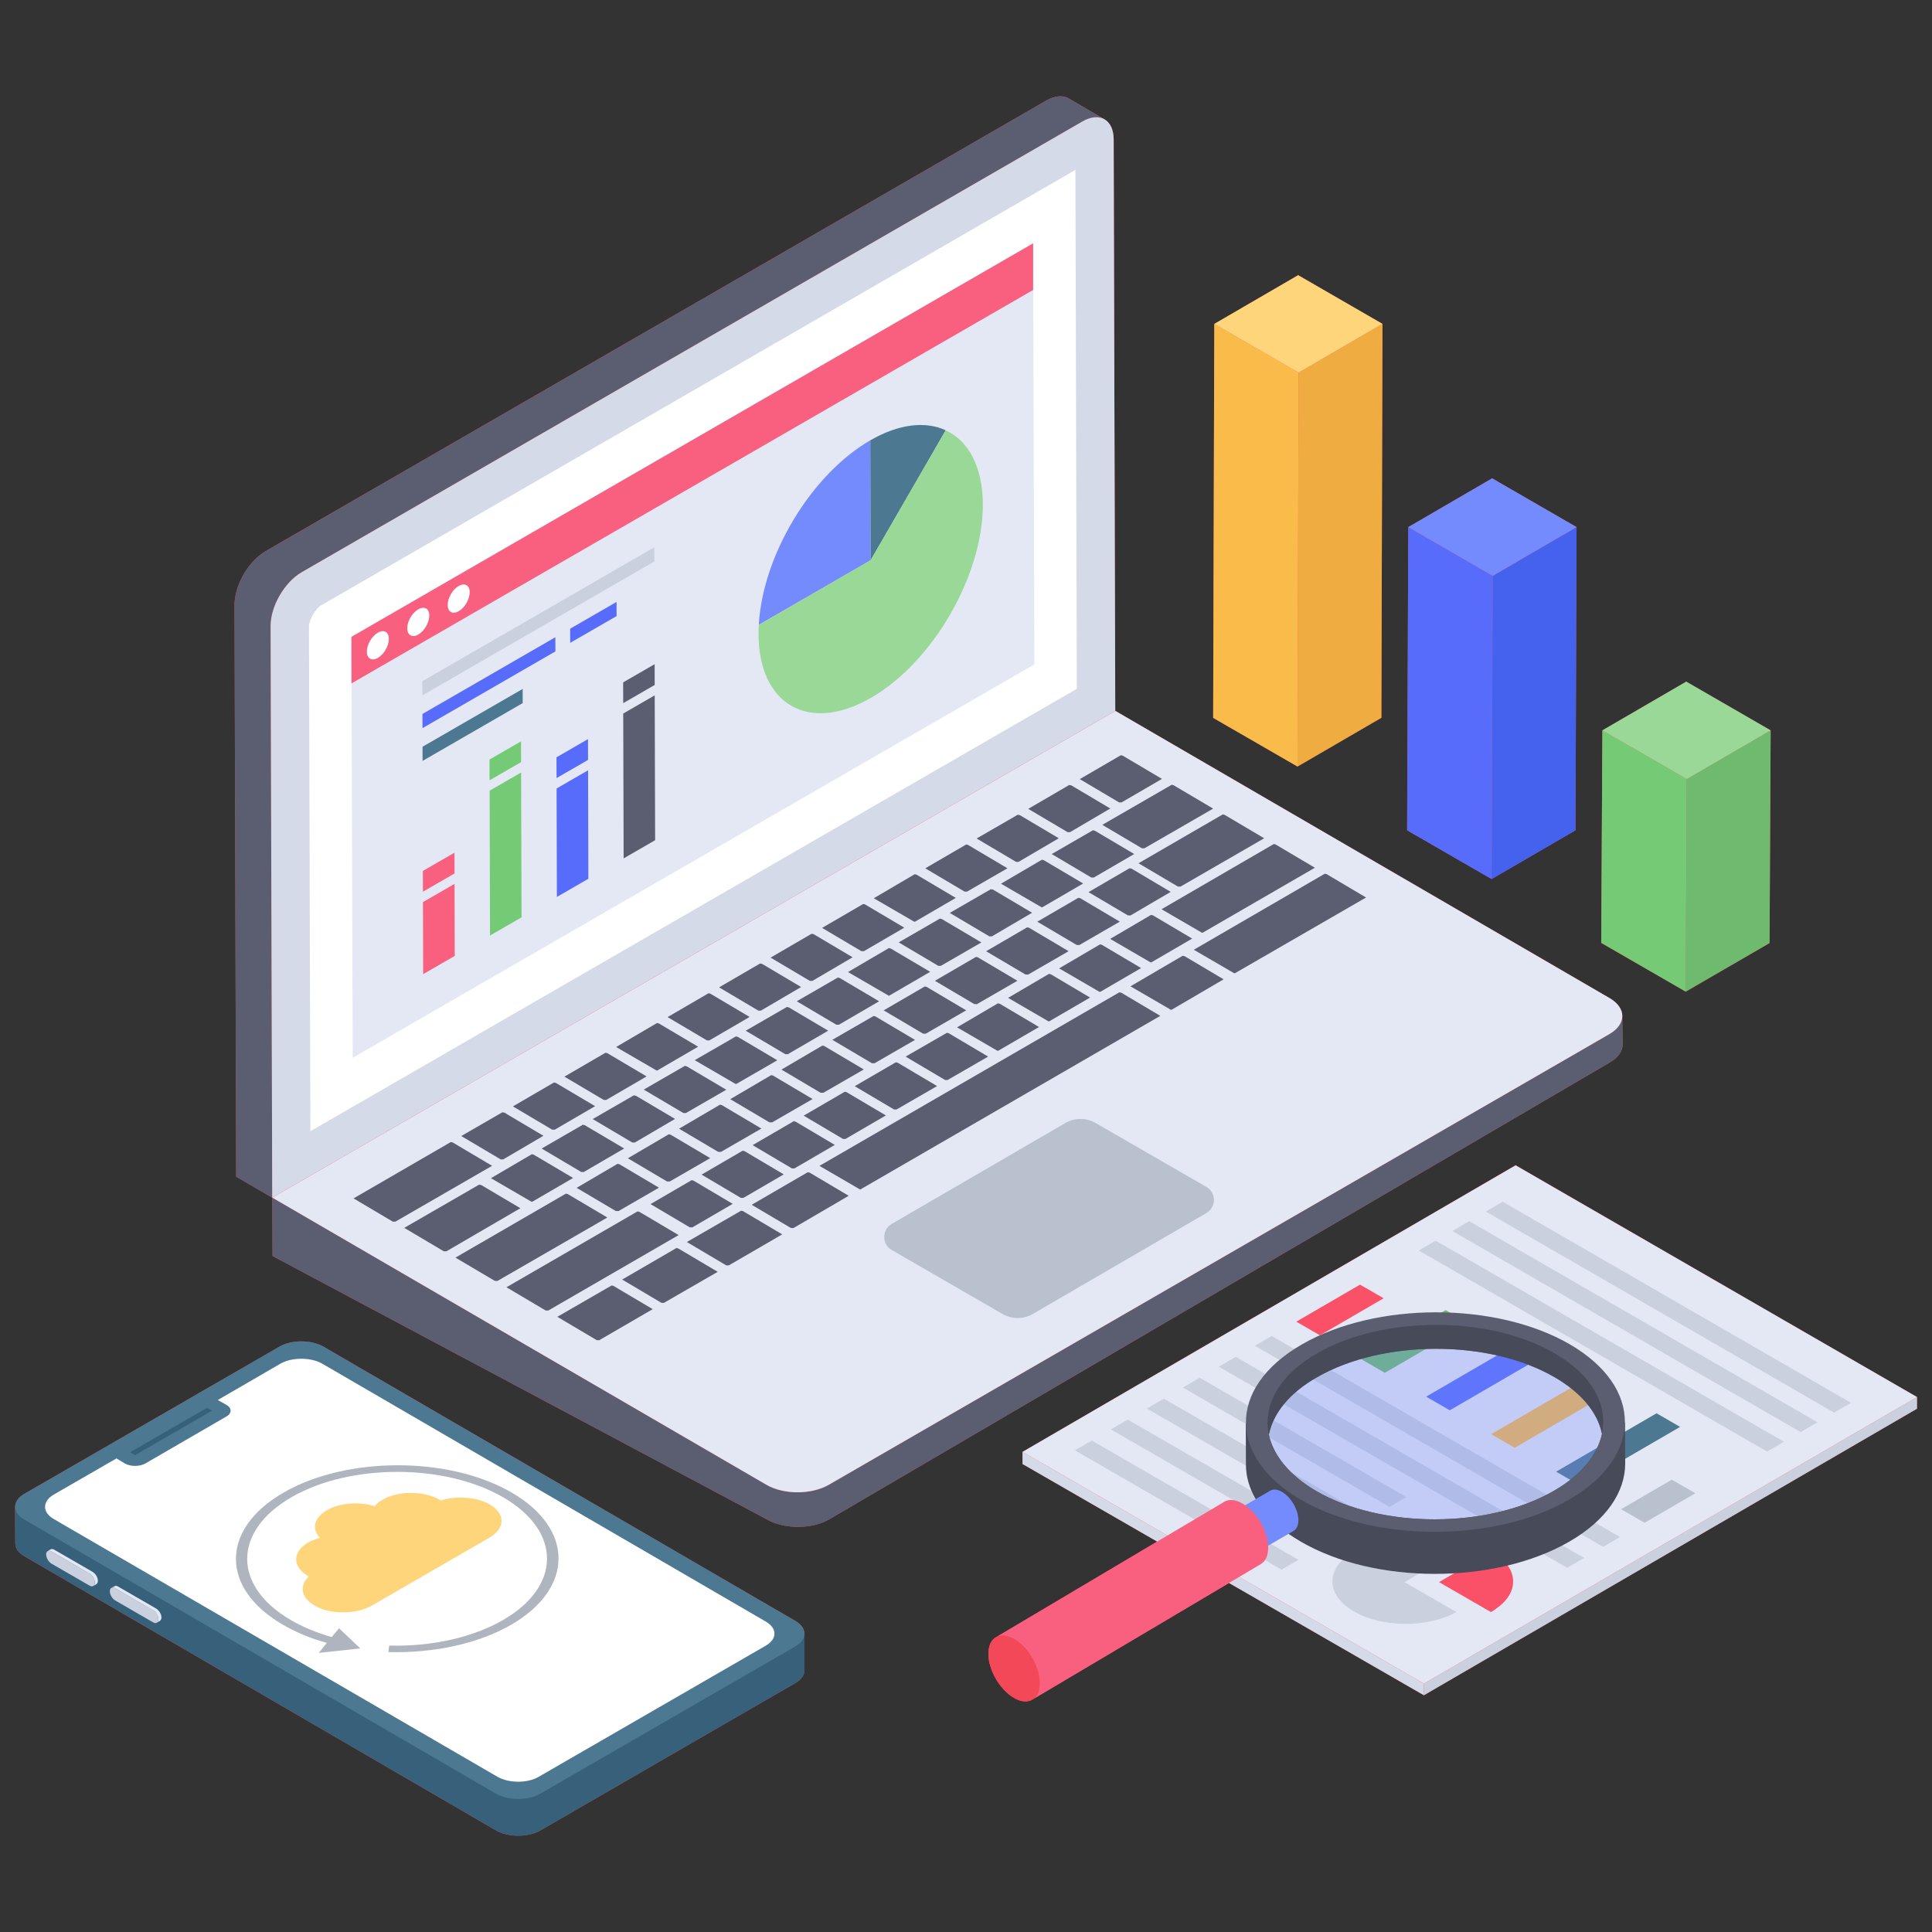 <svg id="Layer_1" enable-background="new 0 0 130 130" height="512" viewBox="0 0 130 130" width="512" xmlns="http://www.w3.org/2000/svg"><rect x="0" y="0" width="130" height="130" fill="#333333" stroke="none"/><g><g fill="#f34858"><path d="m54.13 109.926v2.46c0 .32-.2.63-.61.86l-17.16 9.92c-.82.47-2.16.47-2.98 0l-31.74-18.45c-.41-.24-.61-.54-.61-.87l-.02-2.46s.01 0 .01.01c0-.32.2-.64.62-.88l17.16-9.9c.82-.48 2.15-.47 2.97 0l31.74 18.45c.41.24.62.55.62.86z"/><path d="m108.31 71.496-52.52 30.74c-1.16.67-3.03.67-4.19 0l-33.26-17.72-.02-3.93-2.43-1.41-.11-38.46c0-1.34.93-2.95 2.09-3.63l52.53-30.32c.58-.33 1.12-.37 1.5-.15l2.4 1.4c.39.22.63.69.64 1.36l.1 38.46h.01l33.25 19.32c.59.34.87.79.86 1.23l.03 1.89c0 .43-.29.88-.88 1.22z"/><path d="m113.43 66.727-5.69-3.28.08-14.3 5.64-3.28 5.68 3.28-.07 14.31z"/><path d="m128.99 94.007v.78l-33.18 19.28-13.11-7.55-13.23 7.84c-.31.19-.75.18-1.24-.11-.96-.55-1.73-1.89-1.72-2.97 0-.55.19-.93.5-1.11h.01l10.84-6.44-9.06-5.22v-.81l33.18-19.29z"/><path d="m87.31 51.577-5.68-3.27.08-26.51 5.64-3.28 5.67 3.28-.07 26.5z"/><path d="m100.37 59.147-5.69-3.28.08-20.4 5.64-3.28 5.68 3.28-.07 20.4z"/></g><g><g><g><g><g><path d="m18.32 80.588.017 3.925 33.267 17.725c1.154.672 3.023.672 4.185 0l52.524-30.743c.586-.336.878-.784.878-1.223l-.033-1.896c0 .439-.293.878-.878 1.214l-52.516 30.323c-1.163.663-3.04.663-4.185 0z" fill="#5b5e71"/><path d="m74.324 8.034c-.379-.224-.913-.198-1.498.146l-52.524 30.323c-1.163.672-2.093 2.291-2.093 3.626l.112 38.461-2.429-1.412-.112-38.461c0-1.335.93-2.954 2.093-3.626l52.524-30.323c.586-.336 1.12-.37 1.498-.146z" fill="#5b5e71"/><path d="m72.828 8.176c1.16-.67 2.103-.132 2.107 1.201l.109 38.458-56.727 32.752-.109-38.458c-.004-1.333.933-2.956 2.094-3.626z" fill="#d4dae8"/><path d="m72.457 46.351-51.572 29.766-.095-33.994c0-.409.448-1.171.8-1.381l50.772-29.309z" fill="#fff"/><path d="m69.6 44.705-45.868 26.472-.086-28.329 45.868-26.472z" fill="#e4e8f4"/><path d="m23.648 42.852 45.87-26.479-.002 3.138-45.868 26.474z" fill="#f9607f"/><path d="m18.324 80.586 33.251 19.324c1.153.67 3.027.67 4.187 0l52.521-30.323c1.166-.673 1.172-1.759.019-2.429l-33.251-19.324z" fill="#e4e8f4"/><g fill="#5b5e71"><path d="m75.299 53.991-2.643-1.566 2.764-1.609.122.028 2.644 1.566-2.718 1.582z"/><path d="m71.833 55.992-2.644-1.566 2.755-1.604.138.022 2.627 1.559-2.707 1.59z"/><path d="m29.867 84.199-2.665-1.579 5.039-2.909.142.028 2.632 1.559-4.979 2.901z"/><path d="m40.156 90.178-2.654-1.573 3.652-2.109.122.028 2.643 1.566-3.594 2.088z"/><path d="m36.722 88.183-2.643-1.566 8.819-5.105.122.028 2.643 1.566-8.773 5.077z"/><path d="m63.592 72.67-2.654-1.573 2.775-1.602.122.028 2.654 1.573-2.728 1.575z"/><path d="m44.508 87.665-2.644-1.566 3.652-2.122.122.028 2.655 1.573-3.616 2.087z"/><path d="m76.836 57.08-2.664-1.578 4.671-2.699.127.034 2.66 1.573-4.626 2.67z"/><path d="m68.368 57.993-2.654-1.573 2.765-1.597.137.022 2.627 1.559-2.707 1.589z"/><path d="m73.432 59.046-2.664-1.578 2.775-1.603.128.034 2.648 1.566-2.718 1.582z"/><path d="m64.902 59.993-2.643-1.566 2.754-1.603.122.028 2.654 1.573-2.718 1.569z"/><path d="m70.073 61.042-2.718-1.58 2.753-1.614.128.034 2.648 1.566-2.754 1.603z"/><path d="m61.503 62.013-2.707-1.572 2.751-1.616.123.028 2.643 1.566-2.754 1.603z"/><path d="m80.864 62.754-2.707-1.573 7.552-4.387.123.028 2.643 1.566-7.556 4.375z"/><path d="m66.572 63.007-2.665-1.579 2.766-1.597.142.028 2.632 1.559-2.707 1.589z"/><path d="m72.446 63.584-2.648-1.566 2.765-1.609.122.028 2.664 1.578-2.725 1.575z"/><path d="m57.961 64.002-2.644-1.566 2.765-1.609.122.028 2.643 1.565-2.717 1.583z"/><path d="m77.408 64.75-2.707-1.573 2.751-1.615.123.028 2.643 1.565-2.754 1.604z"/><path d="m63.137 64.99-2.665-1.579 2.776-1.603.127.034 2.66 1.573-2.729 1.576z"/><path d="m69.001 65.572-2.648-1.565 2.764-1.61.123.028 2.664 1.578-2.725 1.575z"/><path d="m54.495 66.002-2.643-1.566 2.754-1.603.137.022 2.627 1.559-2.707 1.589z"/><path d="m73.973 66.733-2.707-1.573 2.752-1.615.122.028 2.643 1.566-2.754 1.603z"/><path d="m59.778 66.986-2.718-1.58 2.753-1.614.127.034 2.649 1.566-2.754 1.603z"/><path d="m65.556 67.562-2.648-1.566 2.764-1.609.122.028 2.665 1.578-2.726 1.575z"/><path d="m51.029 68.003-2.643-1.566 2.754-1.603.138.022 2.627 1.559-2.708 1.589z"/><path d="m78.774 67.94-2.708-1.573 3.505-2.051.137.022 2.627 1.559-3.508 2.052z"/><path d="m70.539 68.717-2.706-1.573 2.751-1.615.122.028 2.643 1.566-2.754 1.603z"/><path d="m56.277 68.951-2.665-1.578 2.765-1.597.129.033 2.647 1.566-2.707 1.577z"/><path d="m62.11 69.551-2.648-1.566 2.764-1.609.122.028 2.665 1.579-2.726 1.574z"/><path d="m47.564 70.004-2.644-1.566 2.755-1.604.122.028 2.644 1.566-2.708 1.577z"/><path d="m67.103 70.699-2.706-1.572 2.751-1.616.122.028 2.643 1.566-2.754 1.603z"/><path d="m52.842 70.934-2.665-1.579 2.776-1.602.127.034 2.648 1.566-2.717 1.582z"/><path d="m58.665 71.54-2.659-1.573 2.775-1.602.122.028 2.665 1.579-2.726 1.574z"/><path d="m44.165 72.024-2.707-1.573 2.751-1.615.122.028 2.643 1.566-2.754 1.603z"/><path d="m49.483 72.93-2.739-1.593 2.774-1.601.127.034 2.659 1.573-2.765 1.597z"/><path d="m55.215 73.529-2.632-1.559 2.753-1.616.122.028 2.665 1.579-2.719 1.569z"/><path d="m40.622 74.011-2.643-1.566 2.764-1.609.122.028 2.644 1.566-2.718 1.582z"/><path d="m60.157 74.654-2.644-1.566 2.765-1.61.122.028 2.655 1.573-2.729 1.576z"/><path d="m45.982 74.894-2.665-1.578 2.766-1.597.127.034 2.66 1.573-2.719 1.569z"/><path d="m51.77 75.519-2.633-1.559 2.754-1.616.122.028 2.665 1.579-2.719 1.569z"/><path d="m37.156 76.013-2.643-1.566 2.765-1.61.122.028 2.644 1.566-2.718 1.583z"/><path d="m56.721 76.636-2.643-1.566 2.764-1.609.122.028 2.644 1.566-2.718 1.582z"/><path d="m42.546 76.878-2.664-1.578 2.765-1.597.143.028 2.632 1.559-2.707 1.589z"/><path d="m48.325 77.507-2.633-1.559 2.754-1.616.122.028 2.664 1.578-2.718 1.57z"/><path d="m33.691 78.014-2.654-1.573 2.765-1.597.137.022 2.627 1.559-2.707 1.589z"/><path d="m53.286 78.62-2.644-1.566 2.765-1.61.123.028 2.643 1.566-2.718 1.583z"/><path d="m39.112 78.861-2.666-1.579 2.776-1.603.128.034 2.648 1.566-2.717 1.583z"/><path d="m44.879 79.497-2.632-1.559 2.754-1.616.122.028 2.665 1.578-2.719 1.57z"/><path d="m57.846 80.022-2.707-1.573 20.171-11.674.138.022 2.626 1.558-20.173 11.676z"/><path d="m49.851 80.603-2.643-1.566 2.765-1.609.122.028 2.643 1.566-2.717 1.582z"/><path d="m35.753 80.857-2.719-1.58 2.754-1.614.127.034 2.648 1.566-2.754 1.603z"/><path d="m41.433 81.486-2.632-1.559 2.753-1.616.123.028 2.664 1.578-2.718 1.57z"/><path d="m26.433 82.203-2.643-1.566 6.546-3.793.122.028 2.654 1.573-6.51 3.758z"/><path d="m46.416 82.587-2.644-1.566 2.765-1.61.122.028 2.644 1.566-2.718 1.583z"/><path d="m53.223 82.633-2.644-1.566 3.764-2.186.137.022 2.627 1.559-3.715 2.171z"/><path d="m48.871 85.146-2.654-1.573 3.652-2.109.122.028 2.643 1.566-3.594 2.088z"/><path d="m33.294 86.188-2.648-1.566 7.433-4.305.122.028 2.665 1.579-7.395 4.269z"/><path d="m83.033 65.48-2.705-1.573 8.815-5.117.122.028 2.654 1.573-8.829 5.098z"/><path d="m75.891 61.594-2.648-1.565 2.754-1.604.138.022 2.639 1.566-2.707 1.587z"/><path d="m79.255 59.652-2.648-1.565 5.67-3.287.122.028 2.664 1.578-5.63 3.252z"/></g><path d="m81.176 81.625-11.679 6.787c-.63.366-1.408.367-2.039.003l-7.452-4.302c-.677-.391-.678-1.367-.002-1.76l11.679-6.787c.63-.366 1.408-.367 2.039-.003l7.452 4.302c.677.391.678 1.367.002 1.76z" fill="#bac1ce"/></g></g></g><g><g><path d="m25.422 42.573c.413-.238.742-.051.743.415.001.475-.325 1.04-.738 1.278-.406.234-.742.051-.743-.423-.001-.466.332-1.036.738-1.27z" fill="#fff"/></g><g><path d="m28.142 41.002c.413-.238.742-.051.743.415.001.475-.325 1.04-.738 1.278-.413.238-.742.051-.743-.423-.001-.466.325-1.032.738-1.27z" fill="#fff"/></g><g><path d="m30.862 39.432c.413-.238.742-.051.743.415.001.475-.325 1.04-.738 1.278-.413.238-.742.051-.743-.423-.001-.466.325-1.032.738-1.27z" fill="#fff"/></g></g><g><g><path d="m35.058 49.883.004 1.398-2.119 1.223-.004-1.398z" fill="#75ca75"/></g><g><path d="m35.169 46.357.003.952-6.738 3.89-.003-.952z" fill="#4c7891"/></g><g><path d="m37.368 42.879.003.952-8.943 5.163-.003-.952z" fill="#576cfb"/></g><g><path d="m41.486 40.502.003.952-3.122 1.802-.003-.952z" fill="#576cfb"/></g><g><path d="m44.054 46.789.028 9.747-2.119 1.223-.028-9.747z" fill="#5b5e71"/></g><g><path d="m44.049 44.692.004 1.398-2.119 1.223-.004-1.398z" fill="#5b5e71"/></g><g><path d="m44.026 36.827.003.952-15.608 9.011-.003-.952z" fill="#cad0dd"/></g><g><path d="m30.58 57.376.004 1.398-2.126 1.227-.004-1.398z" fill="#f9607f"/></g><g><path d="m30.586 59.473.014 4.847-2.126 1.227-.014-4.847z" fill="#f9607f"/></g><g><path d="m35.064 51.979.028 9.747-2.119 1.223-.028-9.747z" fill="#75ca75"/></g><g><path d="m39.57 51.832.021 7.297-2.119 1.223-.021-7.297z" fill="#576cfb"/></g><g><path d="m39.564 49.735.004 1.398-2.119 1.223-.004-1.398z" fill="#576cfb"/></g><g><path d="m58.561 29.628.023 8.072-7.526 4.345c.255-4.663 3.513-10.114 7.504-12.418z" fill="#748bfd"/></g><g><path d="m58.561 29.628c1.945-1.123 3.726-1.297 5.073-.675l-5.05 8.747z" fill="#4c7891"/></g><g><path d="m66.133 33.936c.01 4.79-3.361 10.617-7.523 13.017-4.171 2.409-7.561.486-7.57-4.304 0-.2.009-.41.019-.6l7.523-4.352 5.056-8.741c1.524.705 2.485 2.438 2.495 4.98z" fill="#9ad898"/></g></g></g><g><g enable-background="new"><g><path d="m93.024 21.792-.075 26.507-5.644 3.28.075-26.507z" fill="#efac41"/></g><g><path d="m87.381 25.072-.075 26.507-5.675-3.276.075-26.507z" fill="#f9bb4a"/></g><g><path d="m93.024 21.792-5.644 3.28-5.675-3.276 5.644-3.28z" fill="#fed57a"/></g></g><g enable-background="new"><g><path d="m106.084 35.468-.075 20.403-5.644 3.28.075-20.403z" fill="#4562ef"/></g><g><path d="m100.44 38.748-.075 20.403-5.68-3.28.075-20.403z" fill="#576cfb"/></g><g><path d="m106.084 35.468-5.644 3.28-5.68-3.28 5.644-3.28z" fill="#748bfd"/></g></g><g><g enable-background="new"><g><path d="m119.144 49.144-.075 14.312-5.644 3.267.075-14.299z" fill="#6eba6e"/></g><g><path d="m113.5 52.424-.075 14.299-5.68-3.28.075-14.299z" fill="#75ca75"/></g><g><path d="m119.144 49.144-5.644 3.28-5.68-3.28 5.644-3.28z" fill="#9ad898"/></g></g></g></g><g><g><path d="m1.014 101.389.013 2.462c0 .321.206.63.617.862l31.735 18.452c.823.476 2.16.476 2.983 0l17.154-9.914c.411-.231.617-.54.617-.862v-2.462c-0.0.309-53.12-8.23-53.12-8.538z" fill="#37617b"/></g><g><path d="m1.64 100.52c-.829.479-.825 1.251-.01 1.725l31.745 18.448c.816.474 2.149.479 2.979 0l17.159-9.907c.821-.474.817-1.247.002-1.721l-31.745-18.448c-.816-.474-2.149-.479-2.97-.005z" fill="#4c7891"/></g><g><g><path d="m8.754 97.719.334.194 5.18-2.991-.334-.194z" fill="#37617b"/></g><g><path d="m3.598 102.201 29.864 17.348c.782.452 2.034.452 2.799 0l15.262-8.813c.782-.452.782-1.165.017-1.617l-29.864-17.365c-.765-.435-2.034-.435-2.799 0l-4.224 2.451.591.33c.365.209.365.574-.017.782l-5.458 3.164c-.382.209-.973.209-1.356 0l-.574-.348-4.224 2.434c-.765.452-.782 1.182-.017 1.634z" fill="#fff"/></g></g><g><path d="m7.747 106.872c-.191-.11-.355-.027-.356.192-.001.23.163.513.354.623l2.557 1.476c.2.116.355.017.356-.213.001-.22-.154-.487-.354-.602z" fill="#cad0dd"/></g><g fill="#e4e8f4"><path d="m7.7 106.738-.209.104c.069-.035.156-.035.261.035l2.555 1.477c.191.104.348.382.348.591 0 .122-.035.209-.104.243l.209-.122c.052-.035.104-.122.104-.226 0-.226-.156-.487-.365-.608l-2.555-1.477c-.087-.052-.191-.07-.243-.017z"/><path d="m3.198 104.374c.069-.035.174-.035.278.035l2.555 1.477c.191.104.348.382.348.591 0 .122-.035.209-.104.243l.209-.122c.052-.035.104-.122.104-.226 0-.226-.156-.487-.365-.608l-2.555-1.477c-.104-.07-.191-.07-.261-.035z"/></g><g><path d="m3.47 104.402c-.2-.116-.365-.032-.365.187-.001.23.163.513.363.628l2.557 1.476c.2.116.355.017.356-.213.001-.22-.154-.487-.354-.602z" fill="#cad0dd"/></g><g><path d="m32.93 103.469-7.88 4.55c-1.09.63-2.82.63-3.88.02-.92-.54-1.05-1.35-.38-1.97l-.06-.02c-1.08-.63-1.06-1.64.01-2.26.24-.13.51-.23.79-.31-.57-.59-.42-1.35.47-1.86.87-.51 2.19-.59 3.21-.27.12-.15.28-.3.52-.43 1.07-.63 2.79-.62 3.88.01l.04.04c1.04-.34 2.42-.25 3.31.26 1.06.62 1.05 1.62-.03 2.24z" fill="#fed57a"/></g><g><path d="m19.081 100.431c-4.26 2.459-4.27 6.438-.05 8.89.863.502 1.861.926 2.958 1.223l-.541.678 2.796-.304-1.432-1.357-.491.594c-1.011-.29-1.948-.678-2.751-1.145-3.928-2.283-3.919-5.979.047-8.268 3.941-2.276 10.322-2.268 14.25.014s3.919 5.979-.022 8.254c-2.032 1.173-4.817 1.795-7.659 1.717l-.051.438c3.074.085 6.079-.579 8.258-1.837 4.235-2.445 4.258-6.445.038-8.897s-11.113-2.445-15.348-0z" fill="#afb5bf"/></g></g><g><g><path d="m128.99 94.003v.786l-33.179 19.282v-.786z" fill="#cad0dd"/><path d="m95.811 113.285v.786l-27.007-15.561v-.818z" fill="#d4dae8"/><path d="m128.99 94.003-33.179 19.282-27.007-15.592 33.179-19.282z" fill="#e4e8f4"/><g><g><path d="m87.368 104.958-1.135.66-13.905-8.028 1.135-.66z" fill="#cad0dd"/></g><g><path d="m93.102 87.358-4.288 2.492-1.589-.918 4.288-2.492z" fill="#fa5168"/></g><g><path d="m114.077 100.478-3.417 1.986-1.584-.914 3.417-1.986z" fill="#bac1ce"/></g><g enable-background="new"><g><path d="m98.865 89.071-5.682 3.302-1.589-.918 5.682-3.302z" fill="#6eba6e"/></g><g><path d="m104.312 90.967-6.759 3.928-1.589-.918 6.759-3.928z" fill="#576cfb"/></g><g><path d="m124.548 94.392-1.135.66-23.435-13.53 1.135-.66z" fill="#cad0dd"/></g><g><path d="m122.294 95.702-1.135.66-23.435-13.53 1.135-.66z" fill="#cad0dd"/></g><g><path d="m107.308 94.288-5.386 3.13-1.584-.915 5.386-3.13z" fill="#f9bb4a"/></g><g><path d="m120.039 97.013-1.135.66-23.435-13.53 1.135-.66z" fill="#cad0dd"/></g><g><path d="m113.05 96.012-6.759 3.928-1.584-.914 6.759-3.928z" fill="#4c7891"/></g><g><path d="m94.634 100.735-1.135.66-13.905-8.028 1.135-.66z" fill="#cad0dd"/></g><g><path d="m92.216 102.141-1.141.663-13.905-8.028 1.141-.663z" fill="#cad0dd"/></g><g><path d="m109.007 103.424-1.135.66-23.435-13.53 1.135-.66z" fill="#cad0dd"/></g><g><path d="m89.792 103.55-1.135.66-13.905-8.028 1.135-.66z" fill="#cad0dd"/></g><g><path d="m106.589 104.829-1.141.663-23.435-13.53 1.141-.663z" fill="#cad0dd"/></g><g><path d="m100.366 104.4c1.834 1.059 1.923 2.737.292 3.851-.069.064-.174.126-.264.178l-.074.043-3.492-2.016z" fill="#fa5168"/></g><g><path d="m98.046 104.4-3.538 2.056 3.487 2.013c-1.912 1.074-4.985 1.062-6.888-.037-1.929-1.114-1.94-2.918-.023-4.032 1.912-1.111 5.032-1.114 6.962-0z" fill="#cad0dd"/></g></g></g></g></g><g><path d="m88.627 92.665c4.423-2.548 11.594-2.548 15.981 0 1.838 1.074 2.903 2.421 3.185 3.804-.291 1.411-1.374 2.776-3.249 3.85-4.423 2.548-11.594 2.548-15.99 0-1.82-1.065-2.885-2.412-3.176-3.804.291-1.411 1.374-2.776 3.249-3.85z" fill="#748bfd" opacity=".3"/><g><path d="m83.824 95.731.012 2.829c0 .787.223 1.561.657 2.313.47.834 1.209 1.62 2.207 2.336.258.176.54.352.833.528 4.966 2.888 13.054 2.888 18.055 0 2.512-1.444 3.768-3.357 3.768-5.259l-.012-2.829c0 .012 0 .035-.012.047-.047.27-.61.493-1.526.681-.012 0-.024.012-.035.012.012.023.024.059.024.082-.293 1.409-1.374 2.771-3.252 3.851-4.426 2.547-11.598 2.547-15.989 0-1.82-1.068-2.888-2.418-3.181-3.804 0-.024.012-.047.024-.07h-.035c-.916-.188-1.467-.411-1.526-.669-.012-.012-.012-.035-.012-.047z" fill="#474b59"/><path d="m83.836 95.778c.035 1.855 1.268 3.721 3.686 5.13 4.966 2.888 13.054 2.888 18.055 0 2.489-1.444 3.745-3.334 3.757-5.212.012-1.902-1.221-3.792-3.698-5.236-4.954-2.876-13.042-2.876-18.031 0-2.548 1.467-3.804 3.393-3.768 5.318zm1.538.74c0-.024.012-.047.024-.07.305-1.385 1.385-2.735 3.228-3.78 4.426-2.547 11.599-2.547 15.977 0 1.808 1.045 2.864 2.36 3.17 3.721.012.023.024.059.024.082-.293 1.409-1.374 2.771-3.252 3.851-4.426 2.547-11.598 2.547-15.989 0-1.82-1.068-2.888-2.418-3.181-3.804z" fill="#5b5e71"/><path d="m85.362 96.447c0 .023.012.047.012.07 0-.024.012-.047.024-.07.305-1.385 1.385-2.735 3.228-3.78 4.426-2.547 11.599-2.547 15.977 0 1.808 1.045 2.864 2.36 3.17 3.721.012.023.024.059.024.082.012-.035.012-.059.012-.094.364-1.902-.704-3.874-3.205-5.318-4.379-2.547-11.552-2.547-15.977 0-2.547 1.456-3.639 3.475-3.264 5.388z" fill="#474b59"/><path d="m82.268 102.164c.204-.117.476-.097.787.078.612.36 1.108 1.215 1.108 1.925 0 .34-.126.583-.321.7l3.202-1.858c.194-.117.321-.36.321-.71 0-.71-.496-1.565-1.108-1.915-.311-.185-.593-.194-.787-.078z" fill="#748bfd"/><path d="m83.058 102.246c-.614-.355-1.113-.071-1.115.635-.002.699.493 1.556 1.107 1.911.614.355 1.113.071 1.115-.628.002-.706-.493-1.563-1.107-1.918z" fill="#f34858"/><g><path d="m67.009 110.168c.312-.178.746-.156 1.225.122.969.546 1.726 1.882 1.726 2.985 0 .535-.189.913-.501 1.091l15.374-9.119c.312-.178.501-.557.501-1.102 0-1.091-.757-2.428-1.726-2.973-.479-.278-.913-.312-1.225-.122z" fill="#f9607f"/></g><g><path d="m68.238 110.287c-.953-.55-1.73-.107-1.733.988-.003 1.087.769 2.425 1.722 2.975.96.554 1.73.107 1.733-.98.003-1.095-.762-2.429-1.722-2.983z" fill="#f34858"/></g></g></g></g></g></svg>
